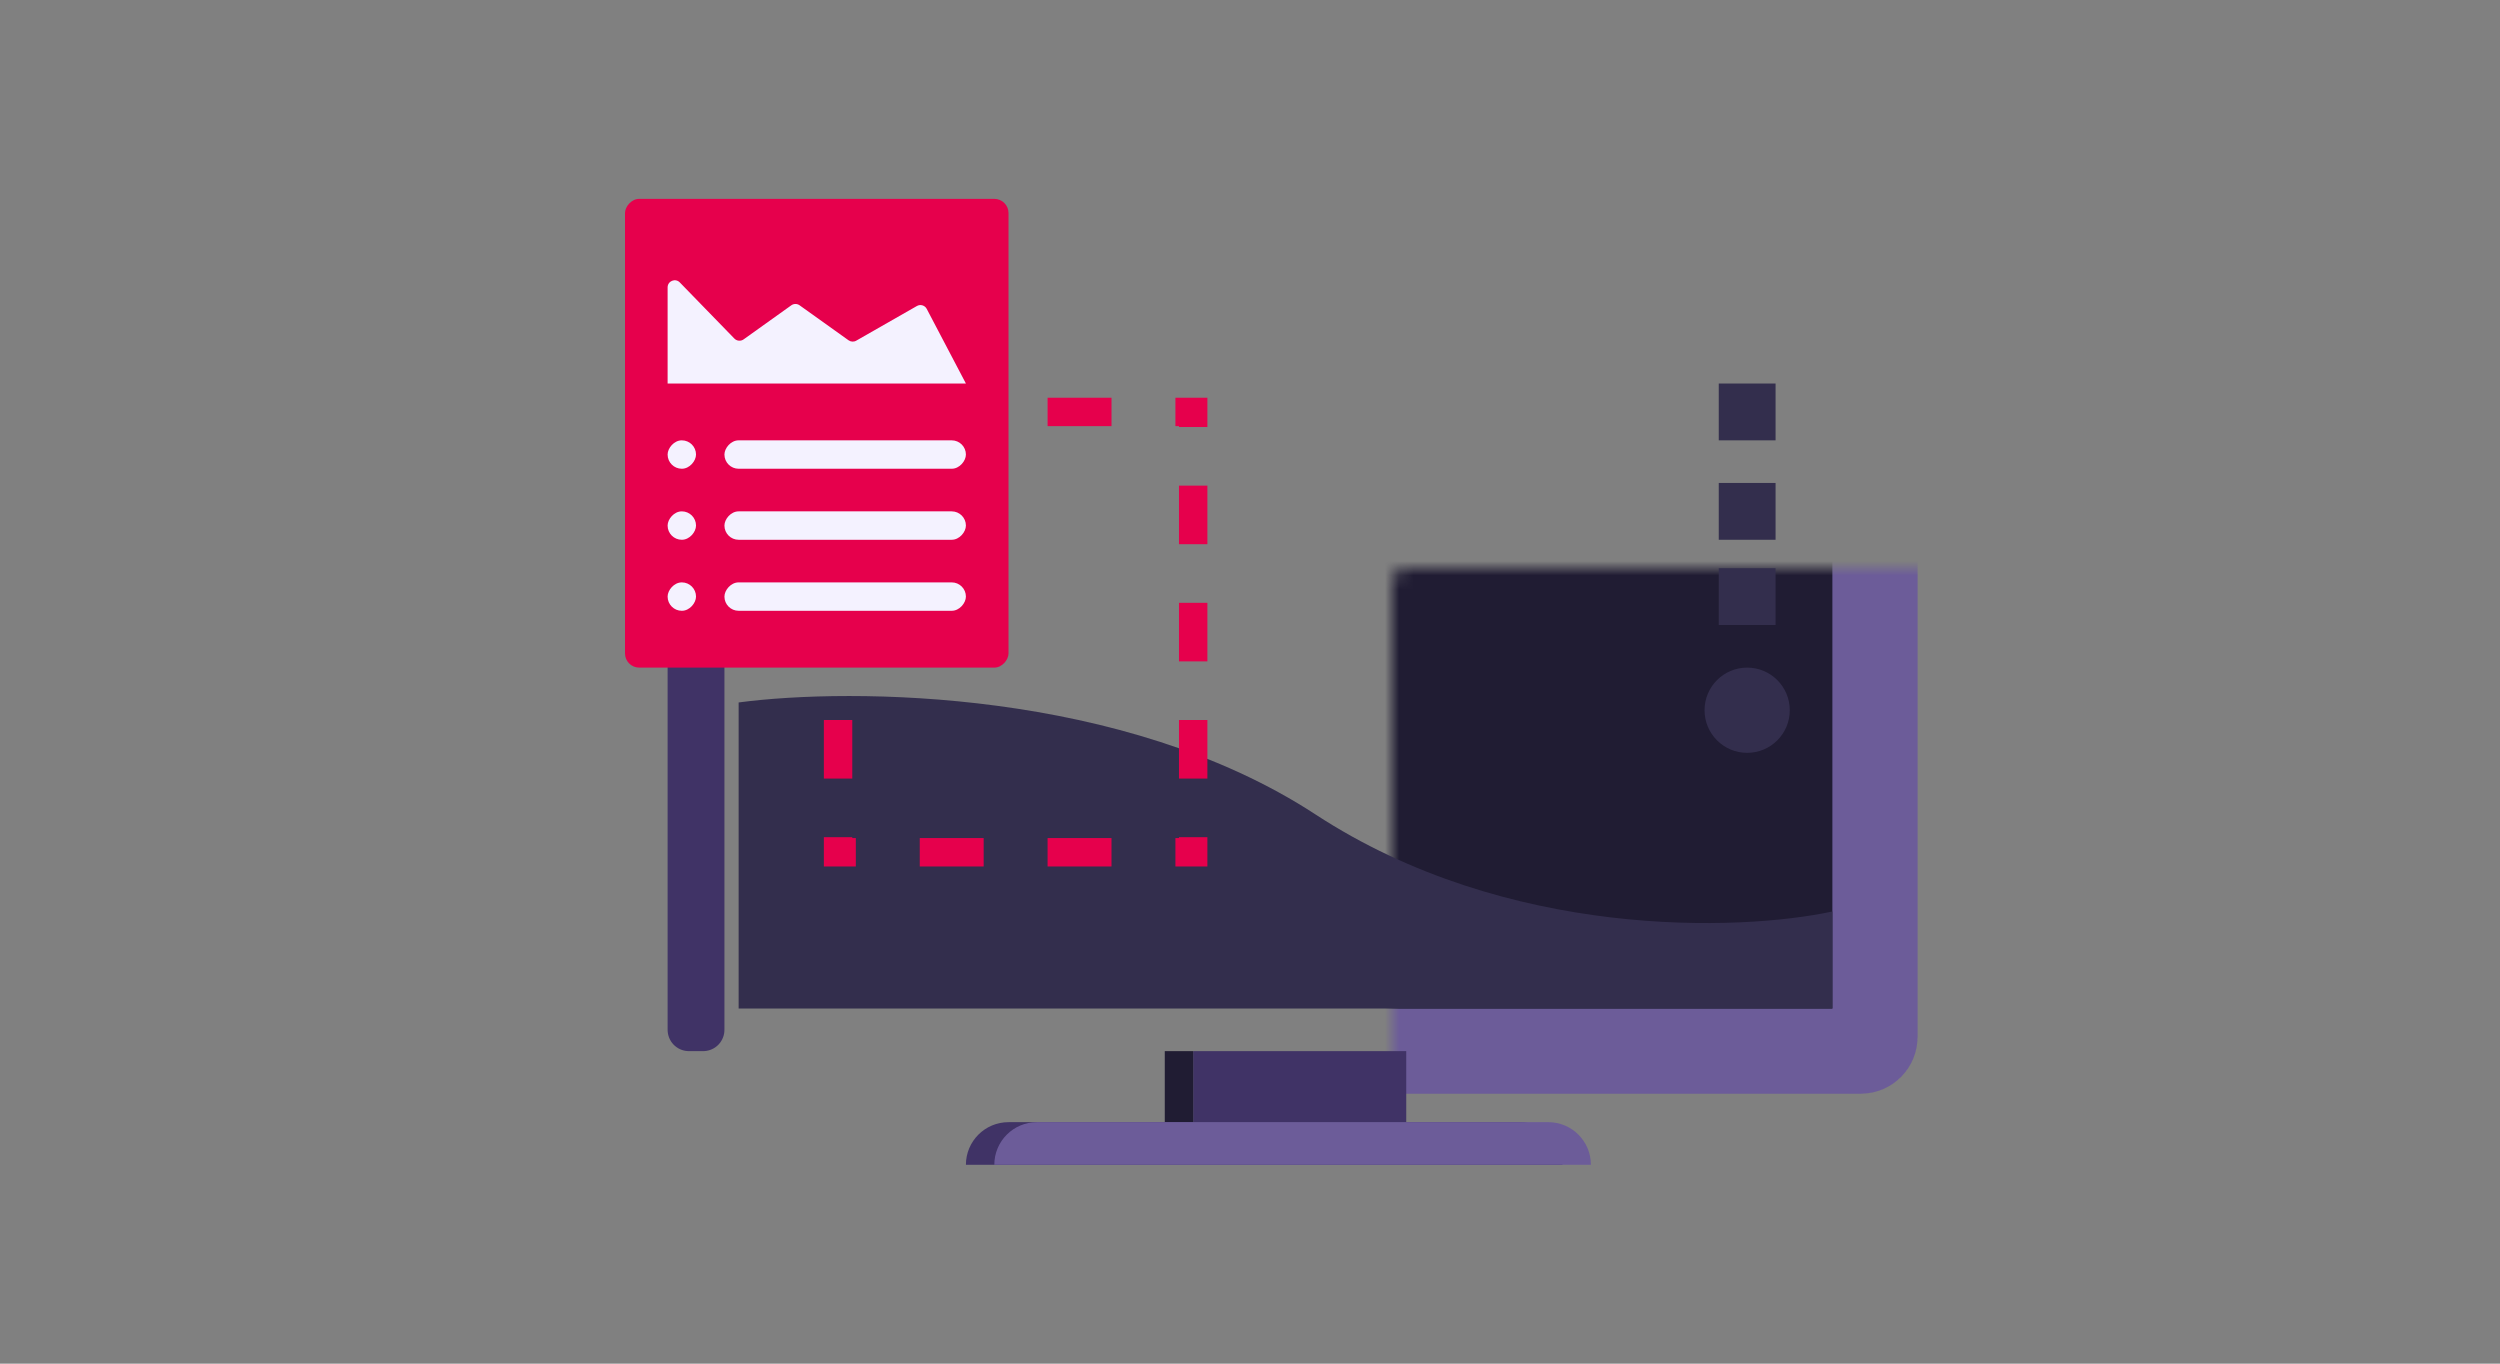 <svg width="176" height="96" viewBox="0 0 176 96" fill="none" xmlns="http://www.w3.org/2000/svg">
<rect x="0" y="0" width="176" height="96" fill="#808080" stroke="none"/>
<path d="M48.5 21.5H49.5V72.5H48.5V21.5Z" stroke="#403366" stroke-width="3" stroke-linejoin="round"/>
<mask id="path-2-inside-1" fill="white">
<rect x="49" y="20" width="83" height="54" rx="1"/>
</mask>
<rect x="49" y="20" width="83" height="54" rx="1" fill="#201C33" stroke="#6C5C99" stroke-width="6" stroke-linejoin="round" mask="url(#path-2-inside-1)"/>
<path d="M92.61 57.336C79.108 48.507 59.911 48.402 52 49.453V71H129V64.168C122.495 65.57 106.111 66.165 92.61 57.336Z" fill="#332E4D"/>
<path fill-rule="evenodd" clip-rule="evenodd" d="M85 30.062V28H82.75V30H83V30.062H85ZM73.75 28H78.25V30H73.75V28ZM69.25 28V30H64.75V28H69.25ZM60.25 28V30H60V30.062H58V28H60.25ZM58 34.188H60V38.312H58V34.188ZM58 42.438H60V46.562H58V42.438ZM58 50.688H60V54.812H58V50.688ZM58 58.938H60V59H60.25V61H58V58.938ZM64.75 61V59H69.25V61H64.75ZM73.75 61V59H78.25V61H73.75ZM82.75 61V59H83V58.938H85V61H82.75ZM85 54.812H83V50.688H85V54.812ZM85 46.562H83V42.438H85V46.562ZM85 38.312H83V34.188H85V38.312Z" fill="#E6004C"/>
<rect width="27" height="33" rx="1" transform="matrix(-1 0 0 1 71 14)" fill="#E6004C"/>
<rect width="2" height="2" rx="1" transform="matrix(-1 0 0 1 49 31)" fill="#F4F2FF"/>
<rect width="2" height="2" rx="1" transform="matrix(-1 0 0 1 49 36)" fill="#F4F2FF"/>
<rect width="17" height="2" rx="1" transform="matrix(-1 0 0 1 68 31)" fill="#F4F2FF"/>
<rect width="17" height="2" rx="1" transform="matrix(-1 0 0 1 68 36)" fill="#F4F2FF"/>
<rect width="2" height="2" rx="1" transform="matrix(-1 0 0 1 49 41)" fill="#F4F2FF"/>
<rect width="17" height="2" rx="1" transform="matrix(-1 0 0 1 68 41)" fill="#F4F2FF"/>
<path d="M65.241 21.744L68 27H47V20.232C47 19.783 47.546 19.561 47.858 19.883L51.7 23.835C51.873 24.012 52.149 24.037 52.35 23.893L55.709 21.493C55.883 21.369 56.117 21.369 56.291 21.493L59.739 23.957C59.898 24.07 60.109 24.081 60.278 23.984L64.55 21.543C64.796 21.402 65.109 21.494 65.241 21.744Z" fill="#F4F2FF"/>
<rect x="121" y="27" width="4" height="4" fill="#332E4D"/>
<rect x="121" y="34" width="4" height="4" fill="#332E4D"/>
<rect x="121" y="40" width="4" height="4" fill="#332E4D"/>
<circle cx="123" cy="50" r="3" fill="#332E4D"/>
<rect x="99" y="79" width="15" height="5" transform="rotate(180 99 79)" fill="#403366"/>
<rect x="82" y="74" width="2" height="5" fill="#201C33"/>
<path d="M68 82C68 80.343 69.343 79 71 79H107C108.657 79 110 80.343 110 82H68Z" fill="#403366"/>
<path d="M70 82C70 80.343 71.343 79 73 79H109C110.657 79 112 80.343 112 82H70Z" fill="#6C5C99"/>
</svg>
